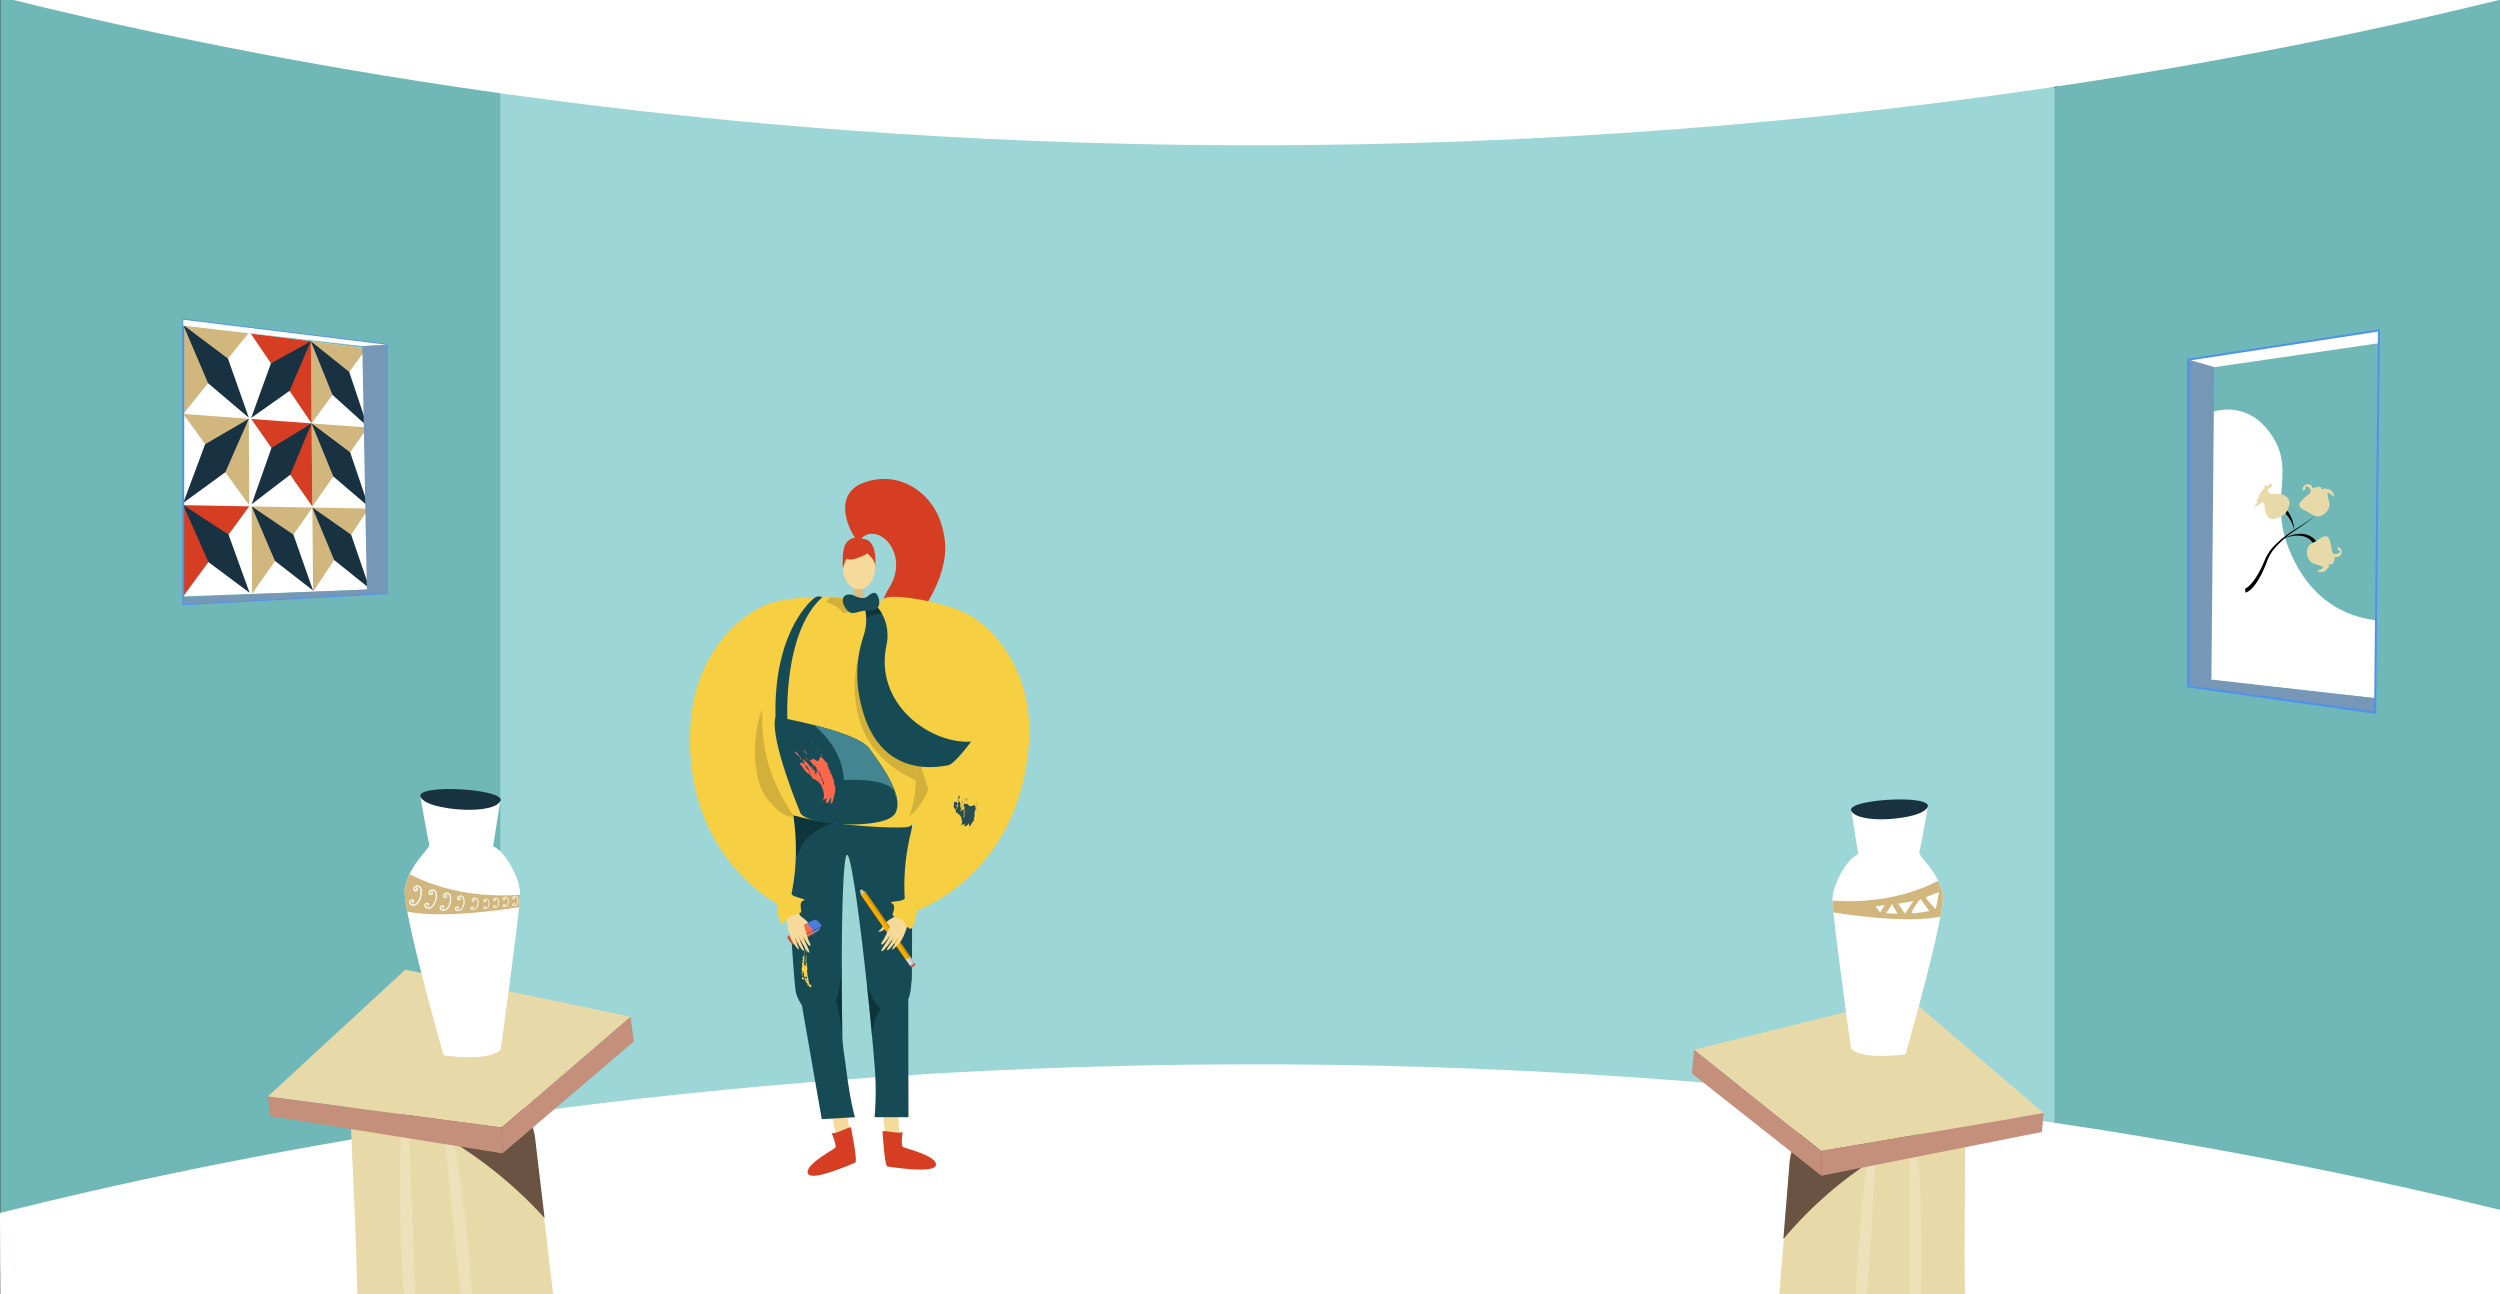 <svg xmlns="http://www.w3.org/2000/svg" xmlns:xlink="http://www.w3.org/1999/xlink" width="1366" height="707.29" viewBox="0 0 1366 707.29"><rect x="0" y="0" width="1366" height="707.29" fill="#333333" stroke="none"/><defs><style>.a,.am,.an,.ao,.ap,.aq,.ar,.as,.au,.k{fill:none;}.b{clip-path:url(#a);}.c{fill:#70b8b8;}.d{fill:#9cd6d6;}.ai,.e{fill:#fff;}.f{fill:#d6bf87;}.g,.n{fill:#f6da9b;}.h{fill:#d63e23;}.i{fill:#164b55;}.j{fill:#f8d24b;}.k{stroke:#f8d24b;}.am,.an,.ao,.ap,.aq,.ar,.k{stroke-linecap:round;stroke-linejoin:round;}.l,.m{opacity:0.3;}.n{fill-rule:evenodd;}.ab,.o,.u{fill:#020202;}.p{fill:#d86466;}.q{fill:#d9d6da;}.r{fill:#d5c8b4;}.s{fill:#f7ac00;}.t{clip-path:url(#b);}.ae,.u{opacity:0.15;}.v{clip-path:url(#c);}.w{clip-path:url(#d);}.x{fill:#fe674c;}.y{fill:#4a7cdb;}.z{fill:#e2e2e2;}.aa{clip-path:url(#e);}.ab,.ai{opacity:0.2;}.ac{fill:#f7cf43;}.ad{fill:#438591;}.af{fill:#274e55;}.ag{fill:#e8d9a9;}.ah{fill:#6a5342;}.aj{fill:#c5907b;}.ak{fill:#183242;}.al{fill:#d1b77e;}.am,.an,.ao,.ap,.aq,.ar{stroke:#fff;}.am{stroke-width:0.71px;}.an{stroke-width:0.694px;}.ao{stroke-width:0.652px;}.ap{stroke-width:0.57px;}.aq{stroke-width:0.476px;}.ar{stroke-width:0.387px;}.as,.au{stroke:#4e91f2;stroke-miterlimit:10;}.as{stroke-width:1.017px;}.at{fill:#7797b6;}.au{stroke-width:1.118px;}</style><clipPath id="a"><rect class="a" width="1366" height="707.29" transform="translate(0 1827.61)"/></clipPath><clipPath id="b"><path class="a" d="M497.34,2350.189l-24.265-35.14a.736.736,0,0,0-.843.535s-.653-.142-1,.713c0,0-.686-.04-.835.3l24.407,35.346A3.633,3.633,0,0,0,497.34,2350.189Z"/></clipPath><clipPath id="c"><path class="a" d="M497.251,2350.06l-2.605,1.547,2.528,3.661c.06-.017.119-.036.177-.055.182.274.531.8.584.905a.466.466,0,0,0,.542.149c.194-.087,1.37-.994,1.613-1.178a.343.343,0,0,0,.081-.451s-.487-.626-.726-.935c.112-.132.172-.217.172-.217Z"/></clipPath><clipPath id="d"><path class="a" d="M473.075,2315.049a.735.735,0,0,0-.843.535s-.653-.142-1,.713c0,0-.6-.035-.8.234l-.6-2.66a1.038,1.038,0,0,0,.627-.433Z"/></clipPath><clipPath id="e"><path class="a" d="M448.634,2332.779a19.553,19.553,0,0,0-2.269-2.269,1.659,1.659,0,0,0-1.789-.132l-3.809,1.813-7.505,3.57a3.814,3.814,0,0,0-1.309,1.157s-.338.576-.708,1.183l-.044.071-.238.389h0c-.159.256-.31.491-.425.66a1.323,1.323,0,0,0-.162,1.262s1.615,2.139,2.191,2.776a1.424,1.424,0,0,0,1.518.236s7.609-4.033,10.214-5.386c.443-.23.741-.383.833-.425a14.946,14.946,0,0,0,1.651-.986s.317-.441.741-1.05h0l.02-.03c.137-.2.285-.413.437-.636l.008-.012h0c.108-.159.218-.321.326-.484C449.062,2333.364,448.634,2332.779,448.634,2332.779Z"/></clipPath></defs><g transform="translate(0 -1827.61)"><g class="b"><path class="c" d="M1366,1774.559v758.464l-242.228-67.586-32.991-6.263,1.636-558.092,30.118-25.56Z"/><path class="c" d="M316.3,1890.494l-16.051,556.371L.2,2521.263V1771.21l298.845,93.57Z"/><path class="d" d="M697.977,1854.094H273.37v617.384h849.165V1854.094Z"/><path class="e" d="M0,1825.8c121.657,30.38,335.7,73.888,615,80.372,352.972,8.2,622.429-47.1,751-78.7v-62.455H0Z"/><path class="e" d="M0,2490.352c121.657-30.38,335.7-73.888,615-80.372,352.972-8.2,622.429,47.1,751,78.7v48.78L.2,2540.3Z"/><path class="f" d="M466.692,2146.49s.733,8.176-4.311,12.7,11.623,0,11.623,0-3.1-7.831-2.406-12.7S466.692,2146.49,466.692,2146.49Z"/><ellipse class="g" cx="8.817" cy="12.03" rx="8.817" ry="12.03" transform="translate(460.535 2125.601)"/><path class="h" d="M469.306,2123.272c-1.248,1.7-18.228-24.942,3.359-32.2,19.558-6.571,36,6.289,41.075,21.1,4.426,12.919,6.492,28.983-17.866,60.716-10.262,19.94-6.33,25.906-6.33,25.906s-16.463-30.228-3.932-49.617S478.465,2110.795,469.306,2123.272Z"/><path class="h" d="M472.665,2130.725s-15.264,8.464-10.733-5.124C465.066,2116.2,483.076,2124.668,472.665,2130.725Z"/><path class="h" d="M470.453,2127.479s8.54,5.068,7.716,10.151c0,0,1.883-15.177-6.609-15.558s-11.779.438-11.025,16.487C460.535,2138.559,463,2125.792,470.453,2127.479Z"/><path class="g" d="M453.985,2435.165s5.038,18.209,2,20.542c-5.441,4.227-27.2,19.1-1.22,10.213,13.817-2.787,12.014-5.561,11.544-8.192-.385-2.149-3.076-18.525-4.048-24.445-.218-1.326-.349-2.128-.349-2.128Z"/><path class="h" d="M465.02,2443.747c-.159-1.239-9.075,4.206-10.656,2.826,0,0,2.817,6.734,2.111,7.963s-16.757,9.234-15.084,14.188,24.155-5.252,25.805-5.816S465.332,2446.183,465.02,2443.747Z"/><path class="g" d="M490.868,2434.825s-.2,18.892,3.334,20.368c6.344,2.691,31.187,11.493,3.8,9.559-14.069.848-13.037-2.3-13.257-4.959-.179-2.177-1.775-18.7-2.354-24.666l-.207-2.146Z"/><path class="i" d="M498.238,2272.576a5.428,5.428,0,0,1-3.085,1.423c-7.248.143-38.554.679-55.536-.3-5.991-.345-10.2-.877-10.938-1.685,0,0,0,.024.005.069.044.936.581,11.652,1.335,25.7,1.488,27.73,3.833,68.438,4.957,72.484a21.158,21.158,0,0,0,3.173,6.538l10.858,62.3,18.106-1.04s-2.724-9.489-4.869-27.248c-.588-4.869-1.879-11.628-1.982-17.22v-.03c-.251-13.49-.365-28.5-.31-42.664v-.03c.108-28.617.906-53.79,2.66-56.042,2.134-2.739,7.115,34.092,11.081,71.07,1.04,9.731,2.016,19.472,2.843,28.5.5,5.385.942,10.519,1.321,15.249a163.322,163.322,0,0,1,0,28.411h18.536s-.082-30.121-.112-64.587c1.7-3.539,1.553-9.319,1.854-9.85C498.529,2362.941,498.238,2272.576,498.238,2272.576Z"/><path class="e" d="M439.059,2355.115c-.195-.136-.275-.439.055-.435a.588.588,0,0,1-.567-.209c.22,0,.159-.182.14-.3-.157.1-.182.232-.233.5.48.239-.243.757.287.978C438.851,2355.482,439.185,2355.316,439.059,2355.115Z"/><path class="e" d="M440.5,2354.018l-.132-.035.21.415C440.467,2354.315,440.342,2354.031,440.5,2354.018Z"/><path class="j" d="M440.155,2352.671c.24.04.382-.17.6-.162-.485,0-.094-.333-.153-.516l-.37-.081c-.272.172-.161.624-.2,1Z"/><path class="e" d="M440.435,2352.333l-.237-.124C440.26,2352.31,440.293,2352.543,440.435,2352.333Z"/><path class="e" d="M439.124,2352.571c-.036.3.162-.179.236.124C439.3,2352.593,439.283,2352.476,439.124,2352.571Z"/><path class="j" d="M439.895,2351.333c.054.213.1.426.16.638l.168-.258Z"/><path class="j" d="M440.69,2351.321a.159.159,0,0,1-.271.086c.3-.217-.108-.369.149-.571l.118.2c.31-.017-.3-.428.247-.4-.378-.285-.475.189-.738-.173a1.277,1.277,0,0,1-.145.855c.116-.078.1-.111.191-.223.009.2.168.472.2.7C440.8,2351.688,440.479,2351.509,440.69,2351.321Z"/><path class="j" d="M440.8,2350.322c.034-.213.063-.54-.35-.616-.305.212.042.268.212.377-.07.062-.107.274-.321.179C440.431,2350.234,440.64,2350.412,440.8,2350.322Z"/><path class="j" d="M440.91,2349.489l-.36-.174.057.1-.265,0c.065.021.542.119.5.331C441.051,2349.646,440.812,2349.6,440.91,2349.489Z"/><path class="j" d="M439.089,2349.349c.189-.138.086-.229-.01-.4.024.237,0,.571.144.648l-.064-.021a2.044,2.044,0,0,0,.43.4C439.345,2349.718,439.755,2349.31,439.089,2349.349Z"/><path class="j" d="M439.042,2349.648l-.206-.182Z"/><path class="j" d="M440.857,2348.826l-.138.32.117-.074Z"/><path class="j" d="M439.724,2349.158c.066-.262-.3.13-.278-.119-.038-.07-.008.367.166.4C439.683,2349.373,439.414,2349.17,439.724,2349.158Z"/><path class="j" d="M440.9,2348.614l-.263-.285Z"/><path class="j" d="M441.114,2347.956l-.193-.066c.182-.248-.067-.618.37-.775-.246.027-.493-.145-.583.078.128.045.119.127.275.125-.055.094-.228.061-.3.122.2.183.021.432.2.579-.037-.069.009-.082.035-.129.323.307-.519.305.042.465C440.8,2348.243,441.189,2348.094,441.114,2347.956Z"/><path class="j" d="M439.772,2347.892l-.091.228c-.256-.089.008-.284-.23-.338-.155,0-.245.231-.346.139.612.068.01.32.7.242.062.306-.382.07-.365.39l.322.108C439.621,2348.3,439.909,2348.255,439.772,2347.892Z"/><path class="j" d="M439.931,2347l.21-.1-.293.039c-.014-.523,1.194-.725,1.057-1.046-.354-.421.257-.726.233-1.123-.231-.216-.163.17-.317.175-.48-.1.272-.162-.117-.291-.35-.061-.416.367-.644.517.037.153.146.161.341.224-.2.02-.272.165-.472.185.247.333-.288.45-.019.779-.275.073-.031-.232-.08-.135l-.008.167.044-.014c.257.248-.026.644-.217.777.1-.107.327-.17.4-.029l-.319.087.431.323C439.878,2347.3,440.5,2347.09,439.931,2347Z"/><path class="j" d="M439.348,2347.286c-.19.336.466-.009.294.361l0-.4Z"/><path class="e" d="M440.254,2345.693l.228-.151C440.039,2345.595,440.6,2345.915,440.254,2345.693Z"/><path class="e" d="M440.308,2345.064l.39.128-.211-.182Z"/><path class="j" d="M440.844,2344.54c-.188-.147-.375-.013-.34.14C440.533,2344.548,440.715,2344.5,440.844,2344.54Z"/><path class="j" d="M441.164,2346.294a.233.233,0,0,1-.02.1Z"/><path class="j" d="M441.177,2346.229l-.013.065A.215.215,0,0,1,441.177,2346.229Z"/><path class="j" d="M440.682,2353.181a.3.3,0,0,1,.022.134l-.025-.132Z"/><path class="j" d="M440.124,2353.333c-.253-.24.606-.249.426-.633a4.118,4.118,0,0,1,.129.483C440.277,2353.4,440.469,2353.011,440.124,2353.333Z"/><path class="j" d="M439.724,2350.106c-.005,0-.006-.009-.012-.014C439.7,2350.068,439.712,2350.081,439.724,2350.106Z"/><path class="e" d="M441.074,2363.708l.11-.01-.117.225Z"/><path class="e" d="M441.269,2363.658l.172-.378c.09.7.194,1.4.306,2.094l-.159-.049C441.389,2365.379,441.431,2363.577,441.269,2363.658Z"/><path class="e" d="M441.087,2363.574c-.475-.157.129-.358-.218-.577.232.147.481.241.383.415Z"/><path class="k" d="M440.138,2362.956c.079-.123-.128-.24-.066-.311C440.425,2362.651,440.175,2362.853,440.138,2362.956Z"/><path class="j" d="M438.779,2362.776a.089.089,0,0,1-.008-.053.445.445,0,0,0,.071.049Z"/><path class="j" d="M438.842,2362.772l.157-.012A.133.133,0,0,1,438.842,2362.772Z"/><path class="j" d="M438.771,2362.723a.666.666,0,0,0-.178-.119l-.019.053c-.048-.065-.185-.174-.1-.214-.015.137.094.129.314.112l.011-.22C439.325,2362.329,438.788,2362.525,438.771,2362.723Z"/><path class="k" d="M438.586,2362.046l.319.2C438.623,2362.331,438.591,2362.13,438.586,2362.046Z"/><path class="j" d="M438.9,2361.687c.09.044.08.264.2.121.061.031.053.074.055.118C439.074,2361.786,438.734,2361.954,438.9,2361.687Z"/><path class="j" d="M439.158,2361.926a.137.137,0,0,1,.021.062A.1.1,0,0,1,439.158,2361.926Z"/><path class="k" d="M440.684,2364.108a.123.123,0,0,1,.112-.026Z"/><path class="j" d="M439.182,2361.214l-.005-.083a.188.188,0,0,0,.021.066Z"/><path class="j" d="M442.74,2367.69a1.119,1.119,0,0,0-.146-.951c-.37.063-.128-.148-.522-.116a4.136,4.136,0,0,1-.2-.579c-.137-.4-.3-.806-.362-.626l.184.08-.4-.056c.073-.217.349-.533.108-.645.116-.052.238,1.735.348,1.651-.439.224-.745-2.322-.946-2.366l.235-.055c-.285-.289-.65-.457-.845-.708l.281-.09c-.074.206.127.239.272.426-.09-.341.081-.422,0-.68-.371.046-.158.246-.4-.067.147-.112.579.069.47-.22.064-.369-.477-.245-.538-.558l-.121.225c-.028-.114-.127-.324.065-.454a.521.521,0,0,0,.594.406c-.1-.125.022-.432-.006-.545l.267.047c.234-.147-.142-.188.069-.366-.161-.139-.368.122-.482.047.086-.039.2-.343.021-.431-.544.116.194.335-.323.567l.073-.287c-.558-.131.046.445-.4.392-.581-.164.5-.482-.23-.62-.125.141-.1.558-.3.521.191-.164-.2-.237-.292-.435l.234-.266c-.182-.09-.177-.007-.282.084.29-.385-.121-.97.234-1.5-.1-.3-.243-.023-.445-.149.323-.181.032-.438.031-.606.021-.051-.31-.125-.441-.07l.226.413c-.177-.01-.461.068-.412.218.634-.144-.354.624.372.61l-.33.015.26.528.043-.019c-.108.006.253.442.14.752-.116-.078-.026-.589-.366-.266-.205-.21.067-.63-.1-1.028l-.217.094c-.344-.409.032-1-.059-1.472l.31.125c.108-.173.347-.4.081-.542.025.2-.153.1-.285.075-.178-.267-.011-.677-.143-1.048a.223.223,0,0,0,.11,0l-.2-.387c.045-.187.222-.256.421-.376-.044-.067-.042-.236-.219-.168-.016.037-.032.074-.014.1-.338-.19.094-.141-.116-.385.285.186.4-.068.683-.052-.13-.286-.506-.016-.639-.049.156-.356.4-.405.453-.759-.176-.018-.117.252-.315.285.046-.1.027-.219-.038-.237l-.138.22a1.292,1.292,0,0,0,.117-1.133l-.089.032.007-.253.328.09c-.085-.136.206-.282-.057-.356l-.023.051-.105-.172.325.177c.136-.216-.529-.519-.47-.874.444-.072.148.613.719.66.093-.116.19-.314.039-.386-.154.013-.158.1-.162.181-.294-.311.189-.767-.308-.97l-.187.23c-.054-.273.549-.436.223-.532l.562.222c-.274-.278-.213-.629-.415-.891-.328-.015,0,.371-.067.351l-.234-.128c.2-.4.206-.11.413-.588l-.219-.012c.34-.151-.291-.606.292-.422l-.14.126.264,0-.162-.565c.2.062.147-.21.406-.127l-.226-.215c.38-.077.433.4.72.428.173,0,.154-.1.132-.145.27.256-.389.352-.4.6l.234.13-.329-.018a.816.816,0,0,0,.4.238c-.455.229.075.5-.032.865-.184-.307-.318.188-.4.135-.008.168.568.588.164.725-.158.095-.232-.208-.309.024a.246.246,0,0,0,.367.161,5.1,5.1,0,0,1,.025,1.1l-.218-.087c-.182.231.12.453.359.572-.089.033-.024.05-.154.015-.361.3.452.372.373.852.309-.033.337-.247.187-.4l.351.035a2.243,2.243,0,0,0-.276-1.211l.26.153c.471-.288-.458-.208.081-.477-.123-.2-.183.144-.33-.008.1-.142.607.039.632-.2.177.89.146,1.9.235,2.827.065.017.087-.033.11-.082.245.154.051.883-.056,1.585s-.17,1.376.3,1.391c-.131.054-.29-.088-.261.108a.392.392,0,0,0,.286,0c-.466.529.1,1.16-.182,1.782.153-.025.248.1.358.094-.341.234.072.553-.116.762l.173-.078.053.6c.066.012.062-.071.082-.121.094.124-.1.172-.254.2l.411.231c-.558.852.536,1.722.253,2.665.319.1.46.2.524.418l.078-.124c.283.2-.152.034,0,.213.209.107.462-.021.271-.178.089-.126.2-.07.286,0A2.963,2.963,0,0,1,442.74,2367.69Z"/><path class="h" d="M482.181,2445.949c-.164-1.239,9.849,1.739,11.024,0,0,0-1,7.231,0,8.238s18.564,4.631,18.216,9.848-24.693,1.115-26.432.992S482.5,2448.384,482.181,2445.949Z"/><g class="l"><path d="M469.336,2274.276l.349-.029S469.561,2274.256,469.336,2274.276Z"/><path d="M469.336,2274.276c-9.329.744-29.719-.574-29.719-.574-5.991-.345-10.2-.877-10.938-1.685,0,0,0,.024.005.069.044.936.581,11.652,1.335,25.7a6.98,6.98,0,0,0,.98-.113,7.633,7.633,0,0,0,4.937-3.509,16.934,16.934,0,0,0,1.92-4.009C444.812,2276.921,466.347,2274.544,469.336,2274.276Z"/></g><path class="m" d="M460.262,2393.575c0-.049-.005-.093-.005-.143-.084-4.36-3.434-19.827-3.434-19.827,2.562-3.222,3.1-21.832,3.129-22.694C459.9,2365.076,460.011,2380.085,460.262,2393.575Z"/><path class="m" d="M481.513,2378.651s-4.7,5.042-4.977,15.762c-.827-9.032-1.8-18.773-2.843-28.5C475.452,2370.546,478.6,2377.715,481.513,2378.651Z"/><path class="n" d="M489.1,2328.362s-4.784,2.013-6.789,5.551c-1.192,2.1-1.734,1.837-2.046,2.154-1.036,1.053,1.774.719,3.1-.95,1.074-1.356,4.035-1.217,4.946-1.932s2.988-3.1,2.888-3.929S489.1,2328.362,489.1,2328.362Z"/><path class="o" d="M469.631,2313.211s-.014-.322.222-.218a4.515,4.515,0,0,1,.7.5l-.688.523Z"/><path class="p" d="M499.317,2353.536c.03.042.854,1.1.854,1.1a.343.343,0,0,1-.081.451c-.243.184-1.419,1.091-1.613,1.178a.466.466,0,0,1-.542-.149c-.073-.139-.693-1.07-.693-1.07Z"/><path class="q" d="M497.251,2350.06l2.366,3.426a5.137,5.137,0,0,1-2.443,1.782l-2.528-3.661Z"/><path class="r" d="M473.075,2315.049l-2.614-1.61a1.034,1.034,0,0,1-.625.432l.638,2.832A4.656,4.656,0,0,0,473.075,2315.049Z"/><path class="s" d="M497.34,2350.189l-24.265-35.14a.736.736,0,0,0-.843.535s-.653-.142-1,.713c0,0-.686-.04-.835.3l24.407,35.346A3.633,3.633,0,0,0,497.34,2350.189Z"/><g class="t"><path class="u" d="M473.7,2313.888l-1.544,1.589,25.186,36.473,1.791-2.591Z"/></g><path class="q" d="M495.845,2349.777"/><g class="v"><path class="u" d="M496.688,2351l2.16,3.145s.116.016.112.067.67.936.693.969a.713.713,0,0,1,.064.318,8.069,8.069,0,0,0,1.026-.709s-1.283-3.629-1.307-3.663a19.287,19.287,0,0,1-2.1-.937A3.765,3.765,0,0,1,496.688,2351Z"/></g><path class="s" d="M470.435,2316.531l.039.172-.076-.11A.3.3,0,0,1,470.435,2316.531Z"/><g class="w"><path class="u" d="M472.232,2315.584l-3.077-3.212,1.178-.305s3.5,3.257,3.6,3.344A9.989,9.989,0,0,1,472.232,2315.584Z"/></g><path class="n" d="M497.475,2320.068c-.494.6-7.626,6.237-9.49,10.052s-4.273,9.662-5.627,11.483c-1.594,2.142-.87,3.11,1.235.745a41.68,41.68,0,0,0,4.171-5.62c.167-.389-1.157,2.055-2.8,4.634-1.746,2.742-3.809,5.652-3.335,6,.919.676,6.482-7.019,7.219-8.468a40.857,40.857,0,0,1-1.993,3.8c-1,1.676-2.418,3.494-2.2,4.04.345.86,3.849-3,5.793-6.559.146-.019-.124,1.265-2.716,5.332-.26.409-.495,1.612.728.414,2.574-2.521,3.867-3.416,5.687-7.795,1.774-4.271,2.7-9.378,4.916-12.091Z"/><path class="n" d="M437.465,2328.225s4.45,2.673,5.932,6.459c.881,2.251,1.455,2.065,1.719,2.423.876,1.19-1.859.46-2.93-1.379-.87-1.5-3.821-1.779-4.621-2.617s-2.517-3.492-2.3-4.3S437.465,2328.225,437.465,2328.225Z"/><path class="x" d="M444.346,2336.2c0,.021,0,.043,0,.065s0,.053,0,.081c0,.058,0,.122,0,.189,0,.033,0,.067,0,.1v.028c0,.03,0,.06,0,.091l0,.093v.048l0,.135-.009.263v.006c-.005.12-.008.233-.013.34,0,.018,0,.036,0,.054l0,.1c0,.118-.01.223-.014.307-2.605,1.353-10.214,5.386-10.214,5.386a1.424,1.424,0,0,1-1.518-.236c-.576-.637-2.191-2.776-2.191-2.776a1.323,1.323,0,0,1,.162-1.262c.115-.169.266-.4.425-.66l.282-.46c.37-.607.708-1.183.708-1.183a3.814,3.814,0,0,1,1.309-1.157l7.505-3.57a1.547,1.547,0,0,1,.424.258c.425.426,2.7,2.855,2.7,2.855A1.174,1.174,0,0,1,444.346,2336.2Z"/><path class="y" d="M448.315,2334.486c-.747,1.121-1.532,2.212-1.532,2.212a14.946,14.946,0,0,1-1.651.986c-.092.042-.39.195-.833.425.021-.431.064-1.434.047-1.9a1.174,1.174,0,0,0-.459-.9s-2.271-2.429-2.7-2.855a1.547,1.547,0,0,0-.424-.258l3.809-1.813a1.659,1.659,0,0,1,1.789.132,19.553,19.553,0,0,1,2.269,2.269S449.062,2333.364,448.315,2334.486Z"/><path class="z" d="M447.989,2334.97l-3.644,1.882-9.418,4.862a.792.792,0,0,1-.976-.356c-.338-.491-2.042-2.484-2.706-3.257l-.282.46,2.832,3.455s.192.481.876.209c.442-.175,5.871-2.97,9.661-4.927l3.191-1.65h0Z"/><g class="aa"><path class="ab" d="M432.5,2335.4c-.07-.006-.2.359-.22.4-.092.22-.4.492-.356.732a2.1,2.1,0,0,0,.264.616c.291.5.793.975,1.088,1.476a6.29,6.29,0,0,0,1.079,1.241,1,1,0,0,0,.455.291c.365.086.7-.167,1.016-.3.271-.116.541-.236.811-.357q1.051-.471,2.094-.961c2.557-1.195,5.132-2.364,7.612-3.716q.616-.336,1.222-.69a5.7,5.7,0,0,0,1.1-.718.99.99,0,0,0,.347-.711,8.858,8.858,0,0,0-.227,1.653c-.064.578-.122,1.157-.193,1.734-.087.718-.176,1.437-.277,2.153a4.926,4.926,0,0,1-.2,1.147.168.168,0,0,1-.01.019c-.184.235-9.173,6.623-11.445,6.321s-8.19,1.714-9.538-1.416-2.343-5.558-.175-7.371S432.478,2335.393,432.5,2335.4Z"/></g><path class="n" d="M430.351,2318.824c.4.667,6.662,7.258,7.965,11.3s2.855,10.172,3.937,12.166c1.273,2.347.419,3.2-1.328.562a41.688,41.688,0,0,1-3.33-6.156c-.11-.409.853,2.2,2.112,4.985,1.338,2.962,2.967,6.136,2.448,6.414-1.006.539-5.419-7.869-5.942-9.408a40.777,40.777,0,0,0,1.433,4.044c.752,1.8,1.9,3.8,1.6,4.311-.464.8-3.383-3.521-4.8-7.316-.142-.039-.057,1.27,1.931,5.664.2.442.261,1.666-.78.307-2.189-2.862-3.342-3.931-4.521-8.525-1.149-4.479-1.334-9.666-3.147-12.667Z"/><path class="ac" d="M514.815,2258.849h-.005v0a39.752,39.752,0,0,1-10.6,15.107c-.251.212-.507.4-.754.586-10.332,4.928-60.594,1.252-67.251-1.428-3-1.212-6.647-9.978-9.775-19.739-3.819-11.9-6.874-25.276-7.056-28.228-.31-4.961,5.676-62.658,40.088-69.394a35.841,35.841,0,0,1,9.307-.562s.325.193.892.454a17.391,17.391,0,0,0,3.661,1.241,10.724,10.724,0,0,0,9.608-2.074c3.94-3.4,34.709,1.65,47.968,9.563s34.022,31.637,31.3,69.345c-5.217,72.312-61.045,91.347-61.045,91.347s-1.594,9.941-3.614,10.006-3.548-4.6-5.009-4.962-4.893-1.6-4.787-2.82,2.081-5.013-.52-6.182,7.226-.7,7.108-2.8c-1.576-27.534,6.764-51.868,17.354-71.443"/><path class="ac" d="M420.7,2254.032h.005v.005a39.768,39.768,0,0,0,8.348,16.461c.219.245.445.472.663.687,9.527,6.346,59.8,9.853,66.771,8.147,3.143-.774,8-8.932,12.483-18.148,5.471-11.236,10.4-24.043,11-26.939,1.012-4.867,3.289-62.829-29.816-74.388a35.793,35.793,0,0,0-9.133-1.879s-.349.144-.947.322c-.854.26-4.749,1.988-3.8.708,1.5-2.025-4.308-3.176-8.365-4.286-5.023-1.374-35.442-2.434-49.691,3.513s-38.174,26.479-40.842,64.192c-5.116,72.319,47.438,99.1,47.438,99.1s.165,10.066,2.156,10.418,4.166-4.052,5.663-4.2,5.07-.889,5.139-2.112-1.347-5.257,1.394-6.045-7.053-1.719-6.638-3.782c5.475-27.03.678-52.3-7.022-73.184"/><path class="i" d="M489.135,2272.066c-5.188,9.032-47.089,6.967-51.7,0,0,0-17.161-40.935-13.7-52.819,0,0,9.834,1.7,20.965,4.513,12.412,3.134,26.429,7.657,30.194,12.751,4.277,5.79,10.406,14.161,13.515,21.887,0,.005,0,.005.005.01.291.729.557,1.453.793,2.168s.434,1.4.606,2.094v.015C490.677,2266.222,490.628,2269.464,489.135,2272.066Z"/><path class="i" d="M444.7,2154.58s-22.03,16.629-20.965,64.668l6.518,2.1s-2.641-48.053,19.055-67.383A3.971,3.971,0,0,0,444.7,2154.58Z"/><path class="ad" d="M488.411,2258.408c.094.458.187.9.276,1.31-5.366-7.548-27.6-5.833-27.6-5.833-.591-18.167-16.393-30.125-16.393-30.125,12.412,3.134,26.429,7.657,30.194,12.751,4.277,5.79,10.406,14.161,13.515,21.887C488.406,2258.4,488.406,2258.4,488.411,2258.408Z"/><path class="ad" d="M488.687,2259.718a5.832,5.832,0,0,1,.517.858,6,6,0,0,1,.606,2.094v.015C490.155,2266.01,489.623,2264.059,488.687,2259.718Z"/><path class="ae" d="M507.287,2258.856v.005a39.762,39.762,0,0,1-10.6,15.107c6.838-18.5,2.345-35.018,2.03-46.148,1.571,10.731,8.327,30.327,8.568,31.017A.071.071,0,0,1,507.287,2258.856Z"/><path class="ae" d="M433.491,2273.437c-3.848,2.2-14.131-6.923-17.446-14.748-5.84-13.783-3.574-34.929.558-43.58C415.523,2238.617,421.746,2255.034,433.491,2273.437Z"/><path class="x" d="M437.047,2241.288c-1.031-.733-1.893-1.662-2.776-2.417l1.052.9a5.1,5.1,0,0,1-1.219-1.593c.353-.054.525.427.871.232a17.213,17.213,0,0,1,2.881,4.163C436.786,2242.724,437.388,2241.594,437.047,2241.288Z"/><path class="x" d="M433.044,2236.555c.132.112.256.224.377.338A.972.972,0,0,1,433.044,2236.555Z"/><path class="x" d="M446.918,2247.436a2.524,2.524,0,0,1,.415.426A1.783,1.783,0,0,1,446.918,2247.436Z"/><path class="x" d="M440.081,2241.424a1.582,1.582,0,0,1,.33.112q.69.95,1.317,1.979C441.238,2242.795,440.343,2242.366,440.081,2241.424Z"/><path class="x" d="M440.089,2240.256a4.908,4.908,0,0,1-1.3-2.052A8.894,8.894,0,0,0,440.089,2240.256Z"/><path class="x" d="M453.971,2250.793a.33.33,0,0,1,.179-.038.23.23,0,0,0,.116.027c.066.379.111.765.158,1.145-.072-.07-.234-.094-.276-.177C454.092,2251.334,454.382,2251.107,453.971,2250.793Z"/><path class="x" d="M446.773,2247.271l-.045,0-.159-.132.005-.033A.952.952,0,0,1,446.773,2247.271Z"/><path class="x" d="M453.81,2250.35a1.868,1.868,0,0,0,.335-.21l.12.638a.667.667,0,0,0-.115-.023C454,2250.67,454.039,2250.413,453.81,2250.35Z"/><path class="x" d="M452.493,2245.63c-.079-.108-.385-.054-.479-.067a4.891,4.891,0,0,0-.186-1.185c-.1-.011-.177-.116-.369-.137a1.808,1.808,0,0,0,.112-.365q.36.563.691,1.171t.641,1.26A4.023,4.023,0,0,1,452.493,2245.63Z"/><path class="x" d="M453.78,2266.853a8.91,8.91,0,0,1,.294-1.761,2.207,2.207,0,0,0-.254-1.759c-.444,1.278-.826,2.972-2.083,2.954-.626-.007-.6-.39-.418-.893a5.3,5.3,0,0,0,.44-1.613l-.265.233c.132-.114.265-.233.121-.341-.27.236-.511.683-.936.785l-.281-.214a4.036,4.036,0,0,0-1.1,1,2.919,2.919,0,0,1-1.15.86,4.419,4.419,0,0,0,2.074-4.436,16.584,16.584,0,0,0-1.55-5.05,9.231,9.231,0,0,0-4.566-3.6,3.238,3.238,0,0,1-.734-1.3,8.072,8.072,0,0,0-2.254-1.742c-1.561-1.2-2.238-3.09-3.822-4.6-.316-.293.154-1.563,1.158-1a5.93,5.93,0,0,1,2.226,1.659c-.362.165-.461-.311-.813-.276a4.762,4.762,0,0,0,.965,1.6c-.288-.315-.588-.625-.889-.934.76.773,1.445,1.725,2.3,2.523.283.328-.517,1.322.535,1.305a12.351,12.351,0,0,0-2.1-4.223l.027-.012c-.494-.515-.89-1.033-1.366-1.543.184.127.387.244.46.432a10.049,10.049,0,0,0-1.7-2.571,9.273,9.273,0,0,1,3.554,2.816c.976,1.16,1.808,2.405,2.814,3.436.067-1.036-1.311-1.353-1.122-2.388a17.606,17.606,0,0,1,2.1,3.411,1.549,1.549,0,0,0-.3-.156,2.457,2.457,0,0,0,.482,1.185,5.454,5.454,0,0,1,.659,1.059l.072.209a2.17,2.17,0,0,0-.072-.209,18.783,18.783,0,0,0-.843-2.088,1.763,1.763,0,0,1,.657.918,1.9,1.9,0,0,0-.056-1.031l-.675-1.164a5.958,5.958,0,0,0,1.525,1.4,15.4,15.4,0,0,0-1.232-2.643c.338.407.689.809,1.015,1.228.379.814.748,1.627,1.107,2.45l-.071-.077.112.17.434.96a2.339,2.339,0,0,0,.752.674l.074.14c-.152-.039-.282-.03-.258.169.02.875.924,1.455.79,2.5a1.372,1.372,0,0,0,.339.856c-.056.119.013.149.113.164l.137.2a1.517,1.517,0,0,0,.261.508,2.754,2.754,0,0,0-.261-.508,2.1,2.1,0,0,0-.091-.192c.113.014.247.025.287.123a16.823,16.823,0,0,0-1.317-3.819c.125.032.264.1.345.113l-.419-.253a8.454,8.454,0,0,0-.718-1.127,1.08,1.08,0,0,0,.447.178,15.17,15.17,0,0,0-2.063-3.228,29.967,29.967,0,0,0-1.707-3.208,6.507,6.507,0,0,0,.692,1.98,29.025,29.025,0,0,1-3.3-4.33,5.531,5.531,0,0,0,1.647-.108c.206-.192-.115-.709.238-.551,1.429.476,1.463,1.636,3.022,1.093.41-.175.629-2.285,1.174-2.1a9.527,9.527,0,0,1,1.508,1.327,5.982,5.982,0,0,0,.378.633c-.006.043.1.034.217.03a8.016,8.016,0,0,1,1.247,1.832l.2.5a.951.951,0,0,1-.162.375,1.225,1.225,0,0,1,.384.147c.181.445.373.873.565,1.3.01.292,0,.59.025.865.084-.052.18-.152.289-.156l.714,1.579a1.8,1.8,0,0,1-.24.823c1.056.189,1.163,1.74,1.617,2.642l.03-.013c.176.478.323.975.468,1.477a1.761,1.761,0,0,1-.209.323c.182.077.228.206.316.246a5.064,5.064,0,0,1-.165,1.209c.09.041.394.087.433.219a4.206,4.206,0,0,0,.188.779c.045.3.066.615.084.93a12.553,12.553,0,0,1,0,1.588,13.75,13.75,0,0,1-.167,1.569,1.934,1.934,0,0,1-.385.08c.191.142.073.37.178.5a.3.3,0,0,0-.179-.028c.253.448-.085.555-.185.966.009.092.152.176.2.267-.012.046-.022.091-.037.138-.634.471-.423.92-.465,1.438-.2.506-.379,1-.614,1.484C454.5,2266.534,454.074,2266.629,453.78,2266.853Z"/><path class="x" d="M454.441,2252.065c.06.5.082,1,.115,1.5C454.387,2253.075,454.045,2252.725,454.441,2252.065Z"/><path class="x" d="M448.532,2240.567a1.788,1.788,0,0,0,.053-.836c.719.941,1.45,1.881,2.152,2.891l-.025.02C450.038,2241.921,449.587,2240.485,448.532,2240.567Z"/><path class="x" d="M454.15,2250.755a.667.667,0,0,1,.115.023v0A.23.23,0,0,1,454.15,2250.755Z"/><path class="x" d="M443.057,2242.369l-.062-.085q.332.235.642.5A1.8,1.8,0,0,1,443.057,2242.369Z"/><path class="x" d="M441.392,2240.034l-1.228-1.071a6.2,6.2,0,0,1-.978-1.891C439.957,2238.019,440.675,2239.022,441.392,2240.034Z"/><path class="x" d="M447.338,2238.617c-.073-.256-.118-.545-.182-.814l.431.6C447.484,2238.431,447.41,2238.548,447.338,2238.617Z"/><path class="x" d="M444.728,2243.864l-.107-.122.473.155C445.01,2243.9,444.858,2243.867,444.728,2243.864Z"/><path class="x" d="M446.111,2236.24l.292.456a1.267,1.267,0,0,0-.393-.065A.954.954,0,0,0,446.111,2236.24Z"/><path class="x" d="M444.191,2234.287a5.1,5.1,0,0,1-.434-.543c.217.169.436.351.648.536C444.289,2234.3,444.191,2234.329,444.191,2234.287Z"/><path class="af" d="M523.873,2264.437a7.525,7.525,0,0,1-.293-1.738q.054.326.11.651a1.259,1.259,0,0,1,.259-.943c.287.094.068.315.451.358a5.265,5.265,0,0,1-.823,2.4C522.691,2264.875,523.91,2264.654,523.873,2264.437Z"/><path class="af" d="M524.355,2261.512a1.927,1.927,0,0,1,.026.235C524.339,2261.666,524.307,2261.586,524.355,2261.512Z"/><path class="af" d="M527.609,2269.626a.8.8,0,0,1,.115.269A.411.411,0,0,1,527.609,2269.626Z"/><path class="af" d="M525.994,2265.432a.86.86,0,0,1,.169.141c-.086.369-.2.744-.319,1.125C525.934,2266.285,525.553,2265.855,525.994,2265.432Z"/><path class="af" d="M526.793,2265.016a1.308,1.308,0,0,1,.475-1.121A2.241,2.241,0,0,0,526.793,2265.016Z"/><path class="af" d="M532.177,2272.314a.76.76,0,0,1,.178.012.346.346,0,0,0,.094.028c-.095.153-.193.306-.3.46-.04-.037-.181-.068-.187-.106C532.075,2272.538,532.417,2272.5,532.177,2272.314Z"/><path class="af" d="M527.58,2269.525l-.04-.009c-.021-.031-.041-.061-.059-.091l.023-.012A.314.314,0,0,1,527.58,2269.525Z"/><path class="af" d="M532.214,2272.121c.14-.006.28-.013.392-.029-.051.087-.1.173-.156.26a.78.78,0,0,0-.1-.026C532.256,2272.272,532.4,2272.18,532.214,2272.121Z"/><path class="af" d="M533.277,2270.155c-.009-.054-.3-.095-.369-.119a2.18,2.18,0,0,0,.48-.461c-.074-.024-.083-.078-.23-.126a2.631,2.631,0,0,0,.3-.1,7.246,7.246,0,0,1-.17,1.13A.649.649,0,0,1,533.277,2270.155Z"/><path class="af" d="M529.482,2279.065c-.22-.482.518-1.064-.256-1.521-.462.569-.611,1.343-1.847,1.455s-.128-.76-.2-1.2l-.259.122c.129-.061.259-.122.111-.169a3.174,3.174,0,0,1-.905.425l-.295-.095c-.922.316-1.108.873-2.03,1.19,2.954-1.507,1.645-3.472,1.351-5.21a7.588,7.588,0,0,0-2.82-2.66c-.166-.156-.091-.543,0-.821a4.139,4.139,0,0,0-.94-1.434c-.589-1.013.077-2.024-.108-3.116-.036-.217,1.163-.547,1.532-.017a1.966,1.966,0,0,1,.616,1.335c-.383-.043-.163-.264-.452-.357a1.253,1.253,0,0,0-.259.943c-.037-.218-.073-.435-.11-.652a7.577,7.577,0,0,0,.294,1.738c.037.218-1.181.439-.3.726a5.28,5.28,0,0,0,.822-2.4l.029,0a9.836,9.836,0,0,1-.047-1.021c.055.1.128.212.065.308a3.154,3.154,0,0,0,.444-1.5c1.345,1.36.5,2.933,1.011,4.332.628-.412-.294-.916.48-1.281a7.463,7.463,0,0,1-.218,1.966.938.938,0,0,0-.17-.142c-.44.423-.06.853-.15,1.267l-.036.111a.679.679,0,0,0,.036-.111c.124-.381.233-.756.32-1.125a.51.51,0,0,1,.088.558,1.09,1.09,0,0,0,.479-.46c.014-.219.028-.439.062-.656a1.619,1.619,0,0,0,.548.956,6.426,6.426,0,0,0,.392-1.39c.052.25.11.5.165.749a11.668,11.668,0,0,0-.293,1.28l-.026-.048c.006.032.011.065.018.1-.025.168-.045.337-.055.507.025.151.186.3.387.439,0,.026.007.05.01.075-.123-.044-.244-.064-.306.029-.35.4.276.808-.2,1.269-.125.121-.053.277.052.446-.09.049-.033.072.058.092.024.036.047.073.069.109a.423.423,0,0,0,.116.27.824.824,0,0,0-.116-.27.47.47,0,0,0-.027-.1c.1.021.227.042.236.093a8.92,8.92,0,0,0,.122-1.937c.1.037.2.09.266.112-.095-.062-.188-.124-.276-.187a2.832,2.832,0,0,0-.155-.63.951.951,0,0,0,.321.165,6.212,6.212,0,0,0-.2-1.81c.159-.573.332-1.141.44-1.7a1.927,1.927,0,0,0-.6.956,4.338,4.338,0,0,1,.054-2.573,6.627,6.627,0,0,0,1.327.431c.278-.013.369-.291.535-.135.793.565.109,1,1.676,1.2.424.035,1.9-.657,2.217-.452a2.619,2.619,0,0,1,.393.825,1.025,1.025,0,0,0-.063.309c-.029.014.06.034.16.059a1.7,1.7,0,0,1,.006.918c-.035.074-.067.146-.1.219a1.516,1.516,0,0,1-.337.1,1,1,0,0,1,.248.13,4.617,4.617,0,0,0-.17.575c-.131.108-.282.216-.393.322a1.746,1.746,0,0,1,.329-.007,6.9,6.9,0,0,0-.086.707,1.827,1.827,0,0,1-.566.274c.876.232.349.832.487,1.236h.032c-.007.205-.015.412-.031.621a2.626,2.626,0,0,1-.3.106c.148.048.158.1.232.126a2.211,2.211,0,0,1-.481.46c.074.024.359.065.369.12a.656.656,0,0,0,.007.318c-.028.122-.062.245-.1.37a6.86,6.86,0,0,1-.579,1.249c-.112.015-.251.022-.391.029.181.058.041.15.141.205a.653.653,0,0,0-.177-.012c.238.18-.1.224-.213.393.006.038.146.07.188.106l-.038.056c-.62.2-.407.388-.42.6-.154.214-.312.428-.469.642C530.146,2278.87,529.741,2278.944,529.482,2279.065Z"/><path class="af" d="M532.115,2272.869c-.135.2-.276.4-.419.6C531.709,2273.257,531.495,2273.074,532.115,2272.869Z"/><path class="af" d="M532.965,2267.487a1.8,1.8,0,0,0,.567-.273c-.037.5-.033,1-.047,1.508l-.032,0C533.315,2268.32,533.841,2267.72,532.965,2267.487Z"/><path class="af" d="M532.355,2272.326a.78.78,0,0,1,.1.026h0A.318.318,0,0,1,532.355,2272.326Z"/><path class="af" d="M527.6,2266.659l.007-.048a2.622,2.622,0,0,1,.169.364A.522.522,0,0,1,527.6,2266.659Z"/><path class="af" d="M527.9,2265.331c-.055-.25-.114-.5-.165-.749a1.941,1.941,0,0,1,.606-.957C528.23,2264.19,528.056,2264.757,527.9,2265.331Z"/><path class="af" d="M533.289,2266.514c.111-.106.261-.215.393-.323-.025.106-.047.211-.065.316A1.639,1.639,0,0,0,533.289,2266.514Z"/><path class="af" d="M527.938,2267.681c0-.025-.005-.05-.009-.075.087.062.182.124.277.186C528.139,2267.771,528.039,2267.718,527.938,2267.681Z"/><path class="af" d="M533.942,2265.384c-.033.078-.062.155-.091.232a1.006,1.006,0,0,0-.247-.13A1.51,1.51,0,0,0,533.942,2265.384Z"/><path class="af" d="M533.872,2264.187a.991.991,0,0,1,.063-.308c.037.121.07.245.1.368C533.931,2264.221,533.843,2264.2,533.872,2264.187Z"/><path class="ae" d="M469.948,2182.674s-16.657,49.722,29.556,70.839l.94.624-.239-11.7s-21.776-30.386-21.858-31.168S469.948,2182.674,469.948,2182.674Z"/><path class="af" d="M472.136,2158.347c-.34-.045-.5-.128-.364-.262C471.87,2157.987,472,2158.085,472.136,2158.347Z"/><path class="ae" d="M466.47,2159.623c-.882.882-2.956,2.828-4.73,2.922a2.034,2.034,0,0,1-1.793-.828c-1.626-2.075-4.524-3.661-7.3-4.647-.892-.315-.991-.8-.71-1.305a6.745,6.745,0,0,1,2.193-1.873c4.193.143,7.026.828,7.908,1.636a.426.426,0,0,1,.1.128,17.328,17.328,0,0,0,3.661,1.242C466.524,2158.012,467.012,2159.081,466.47,2159.623Z"/><path class="i" d="M530.593,2232.855s-9.071,12.363-12.53,12.89-35.491,8.342-46.523-29.248c-4.616-15.722-3.823-29.075.463-41.95a27.985,27.985,0,0,0,1.267-9.583,24.819,24.819,0,0,0-.759-5.6,5.157,5.157,0,0,0-.375-1.02,12.219,12.219,0,0,0,1.878.029c1.852-.064,4.153-.291,4.153-.291a18.865,18.865,0,0,1,3.671,4.745,24.975,24.975,0,0,1,2.454,17.748C477.852,2212.013,507.878,2234.127,530.593,2232.855Z"/><path class="m" d="M473.27,2164.964c1.847-.705,5.543-2.084,8.568-2.134a18.846,18.846,0,0,0-3.671-4.744s-2.3.226-4.153.29l-1.5.991Z"/><path class="i" d="M466.077,2152.762s5.289,3.11,7.927.739,4.26-2.585,5.42-.739,2.782,8.763-4.406,8.435-9.043,3.845-12.637-.793S460.436,2151.143,466.077,2152.762Z"/><path class="ag" d="M198.166,2634.824s67.44,65.311,114.558-11.951l-18.605-156.531-5.038-42.422s-1.427-26.181-29.678-27.69c-16.52-.893-27.953-.63-44.646,6.468-11.828,5.02-21.027,12.192-23.8,21.674l3.471,80.881Z"/><path class="ah" d="M207.712,2432.1a230.608,230.608,0,0,1,89.859,61.074l-5.039-42.422s-1.427-26.181-29.678-27.69C246.334,2422.166,224.4,2425,207.712,2432.1Z"/><path class="ai" d="M222.489,2416.942l8.53,226S209.851,2485.339,222.489,2416.942Z"/><path class="ai" d="M239.512,2415.719l23.024,224.989S261.552,2481.689,239.512,2415.719Z"/><path class="ag" d="M344.548,2383.15l-123.1-25.693-75.1,69.281L274.073,2443.7Z"/><path class="aj" d="M344.548,2383.15l1.743,13.547-71.742,61.115-.475-14.109Z"/><path class="aj" d="M146.34,2426.738,274.073,2443.7l.475,14.109-126.823-20.307Z"/><path class="e" d="M284.171,2316.033v.483c-.028.725-.1,1.776-.213,3.069q-.064.681-.128,1.449c-.071.71-.142,1.463-.213,2.273-2.217,21.312-10.031,77.76-10.031,77.76-6.663,6.905-31.186,3.211-31.186,3.211s-15.075-52.655-19.863-78.6a84.171,84.171,0,0,1-1.406-10.287c-.014-.355-.029-.7-.029-1.008,0-.171,0-.341.015-.512v-.014a7.577,7.577,0,0,1,.142-1.264,33.884,33.884,0,0,1,2.557-7.417c4.39-9.249,11.494-14.293,10.727-16.666-.9-2.671-4.191-21.894-4.8-25.475a.36.36,0,0,1-.029-.1c-.042-.313-.071-.469-.071-.469l43.7,2.941v.028l-3.908,24.552C276.3,2292.931,284.171,2307.678,284.171,2316.033Z"/><path class="ak" d="M232.077,2265.411c7.369,4.992,36.859,7.372,41.282,0S216.843,2255.09,232.077,2265.411Z"/><path class="al" d="M284.171,2316.516c-.028.725-.1,1.776-.213,3.069q-.064.681-.128,1.449c-.071.71-.142,1.463-.213,2.273-13.938,2.174-43.86,6.01-61.08,2.373a84.171,84.171,0,0,1-1.406-10.287c-.014-.355-.029-.7-.029-1.008,0-.171,0-.341.015-.512v-.014a7.577,7.577,0,0,1,.142-1.264,33.884,33.884,0,0,1,2.557-7.417C231.062,2309.128,252.544,2318.817,284.171,2316.516Z"/><path class="am" d="M225.509,2320.784c.043-.059.535-.76.3-1.115-.255-.383-1.313-.3-1.71.3a1.456,1.456,0,0,0,.372,1.71,2.177,2.177,0,0,0,1.784.446c2.289-.355,3.981-4.152,3.866-7.286-.032-.875-.083-2.246-1.041-2.825a2,2,0,0,0-2.453.3c-.46.58-.492,1.627,0,1.932a.921.921,0,0,0,1.189-.3.935.935,0,0,0-.149-1.115"/><path class="an" d="M233.769,2322.5c.042-.056.534-.724.3-1.063-.255-.365-1.312-.289-1.71.283a1.348,1.348,0,0,0,.372,1.631,2.26,2.26,0,0,0,1.784.425c2.29-.339,3.981-3.959,3.866-6.946-.032-.835-.082-2.142-1.041-2.694a2.071,2.071,0,0,0-2.453.283c-.46.554-.491,1.552,0,1.843a.951.951,0,0,0,1.19-.283.863.863,0,0,0-.149-1.063"/><path class="ao" d="M242.044,2323.79c.038-.054.475-.7.233-1-.26-.325-1.263-.2-1.615.346a1.223,1.223,0,0,0,.432,1.49,2.21,2.21,0,0,0,1.719.306c2.164-.426,3.6-3.856,3.351-6.613-.07-.77-.181-1.976-1.119-2.439a2.018,2.018,0,0,0-2.323.382c-.412.534-.394,1.459.088,1.7a.925.925,0,0,0,1.119-.32.782.782,0,0,0-.192-.976"/><path class="ap" d="M250.176,2324.163c.03-.049.378-.625.135-.855-.262-.247-1.164-.053-1.442.438-.255.453.126.972.508,1.2a2.169,2.169,0,0,0,1.587.1c1.935-.555,2.978-3.551,2.536-5.829-.123-.636-.317-1.633-1.206-1.933a1.978,1.978,0,0,0-2.082.533c-.333.485-.246,1.255.211,1.415a.9.9,0,0,0,.993-.371.617.617,0,0,0-.25-.8"/><path class="aq" d="M258.431,2323.886c.023-.042.293-.528.062-.678a1.2,1.2,0,0,0-1.25.5c-.2.38.176.739.53.875a2.207,2.207,0,0,0,1.414-.106c1.681-.651,2.409-3.093,1.867-4.808-.152-.479-.389-1.23-1.2-1.361a2.006,2.006,0,0,0-1.813.651c-.264.413-.136,1,.281,1.072a.894.894,0,0,0,.856-.4.435.435,0,0,0-.274-.59"/><path class="ar" d="M265.286,2323.479c.014-.036.176-.458-.027-.553-.218-.1-.824.192-.949.549-.115.328.226.575.526.644a1.79,1.79,0,0,0,1.127-.247c1.279-.716,1.587-2.764.955-4.084-.177-.368-.453-.946-1.12-.959a1.629,1.629,0,0,0-1.385.731c-.166.363.005.821.348.831a.727.727,0,0,0,.644-.42.352.352,0,0,0-.288-.443"/><path class="ar" d="M270.545,2322.942c.014-.036.176-.458-.027-.553-.218-.1-.824.192-.949.548-.115.329.226.575.526.644a1.8,1.8,0,0,0,1.127-.246c1.279-.716,1.587-2.765.955-4.084-.177-.369-.453-.946-1.12-.96a1.629,1.629,0,0,0-1.385.731c-.165.363.005.821.348.832a.729.729,0,0,0,.644-.421.353.353,0,0,0-.288-.443"/><path class="ar" d="M275.8,2322.4c.014-.036.176-.458-.027-.553-.218-.1-.824.192-.949.549-.115.328.226.575.526.644a1.8,1.8,0,0,0,1.127-.247c1.279-.716,1.587-2.764.955-4.084-.177-.369-.453-.946-1.12-.959a1.629,1.629,0,0,0-1.385.731c-.165.363.005.821.348.831a.726.726,0,0,0,.644-.42.353.353,0,0,0-.288-.443"/><path class="ar" d="M281.063,2321.867c.014-.036.176-.458-.027-.553-.218-.1-.824.192-.949.548-.115.329.226.575.526.644a1.789,1.789,0,0,0,1.127-.247c1.279-.715,1.587-2.764.955-4.084-.177-.368-.453-.945-1.12-.959a1.629,1.629,0,0,0-1.385.731c-.165.363.005.821.348.832a.73.73,0,0,0,.644-.421.353.353,0,0,0-.288-.443"/><path class="ag" d="M1074.462,2636.53s-62.152,64.82-109.929-7.366l12.238-150.289,3.314-40.729s.436-25.078,27.388-27.521c15.76-1.439,26.7-1.593,42.906,4.6,11.485,4.379,20.533,10.909,23.521,19.876l-.453,77.437Z"/><path class="ah" d="M1058.156,2443.079a220.582,220.582,0,0,0-83.734,61.565l3.314-40.73s.436-25.077,27.389-27.52C1020.884,2434.954,1041.948,2436.885,1058.156,2443.079Z"/><path class="ai" d="M1043.493,2429.116l-.147,216.341S1058,2494.049,1043.493,2429.116Z"/><path class="ai" d="M1027.177,2428.55l-14.038,215.885S1008.447,2492.393,1027.177,2428.55Z"/><path class="ag" d="M925.619,2401.138l116.767-28.922,74.246,63.566-121.5,20.743Z"/><path class="aj" d="M925.619,2401.138l-1.186,13.012,70.744,55.879-.046-13.5Z"/><path class="aj" d="M1116.632,2435.782l-121.5,20.743.046,13.5,120.512-23.9Z"/><path class="e" d="M1001.254,2319.222v.463c.046,1.271.254,3.536.532,6.495,2.126,20.386,9.592,74.378,9.592,74.378,6.379,6.611,29.839,3.074,29.839,3.074s14.423-50.364,19-75.187a68.826,68.826,0,0,0,1.364-10.794,8.587,8.587,0,0,0-.139-1.711,32.781,32.781,0,0,0-2.45-7.095c-4.206-8.853-11-13.684-10.262-15.949.948-2.819,4.692-24.916,4.692-24.916l-41.812,2.82,3.744,23.506C1008.789,2297.126,1001.254,2311.225,1001.254,2319.222Z"/><path class="ak" d="M1051.088,2270.8c-7.049,4.775-35.258,7.051-39.489,0S1065.661,2260.928,1051.088,2270.8Z"/><path class="al" d="M1001.254,2319.685c.046,1.271.254,3.536.532,6.495,13.336,2.08,41.95,5.755,58.43,2.265a68.826,68.826,0,0,0,1.364-10.794,8.587,8.587,0,0,0-.139-1.711,32.781,32.781,0,0,0-2.45-7.095C1052.057,2312.612,1031.509,2321.88,1001.254,2319.685Z"/><path class="e" d="M1059.5,2315.087s-6.254,2.239-7.1,2.7,4.786,5.867,5.095,6.485S1059.5,2315.087,1059.5,2315.087Z"/><path class="e" d="M1049.311,2318.793l4.864,6.64s-7.335,1.312-9.188,1.158S1049.311,2318.793,1049.311,2318.793Z"/><path class="e" d="M1045.373,2319.874c-.231.232-8.184,1.544-8.184,1.544l3.783,5.482Z"/><path class="e" d="M1033.792,2321.573l3.011,5.327-6.254-.3Z"/><path class="e" d="M1025.609,2322.7l4.246-.508-2.548,3.938-2.548-3.429Z"/></g><path class="e" d="M100.14,2153.457l101.822-3.728-1.693-131.775L100.14,2005.2Z"/><path class="al" d="M170.256,2058.957l30.013-41-30.414-3.875Z"/><path class="ak" d="M200.817,2060.664l-19.151-17.295-11.811-29.29,20.971,16.776Z"/><path class="h" d="M170.256,2058.957,137.048,2009.9l32.807,4.18Z"/><path class="ak" d="M137.266,2055.94l20.952-14.767,11.636-27.095-21.809,12.067Z"/><path class="al" d="M100.14,2053.792l35.6-44.06-35.6-4.536Z"/><path class="ak" d="M135.953,2055.843,113.7,2037.006,100.14,2005.2l24.427,18.365Z"/><path class="al" d="M170.662,2104.355l30.162-43.146-30.568-2.251Z"/><path class="ak" d="M201.379,2104.395l-19.248-16.445-11.875-28.993,21.08,15.824Z"/><path class="h" d="M170.662,2104.355l-33.393-47.827,32.987,2.429Z"/><path class="ak" d="M137.49,2103.123l21.069-16.1,11.7-28.063-21.926,13.412Z"/><path class="al" d="M136.171,2103.692l-36.031-49.9,35.815,2.638Z"/><path class="ak" d="M100.14,2102.38l22.983-16.758,12.832-29.192-23.87,13.906Z"/><path class="al" d="M171.078,2150.86l30.315-45.365-30.726-.569Z"/><path class="ak" d="M201.954,2149.173l-19.348-15.564-11.939-28.682,21.191,14.838Z"/><path class="h" d="M100.14,2153.457l36.034-49.17-36.034-.667Z"/><path class="ak" d="M136.39,2151.527l-22.516-16.811-13.734-31.1,24.729,16.094Z"/><path class="al" d="M137.722,2152.081l32.946-47.155-33.172-.615Z"/><path class="ak" d="M171.073,2150.282l-20.81-16.152L137.5,2104.312l22.822,15.429Z"/><path class="as" d="M100.14,2002.312,211.3,2015.97v135.749l-111.159,6.047Z"/><path class="e" d="M197.959,2016.722l13.339-.752L100.14,2002.312v3.271Z"/><path class="at" d="M211.3,2015.97l-13.339.752,2.477,132.972,10.862,2.025Z"/><path class="at" d="M200.436,2149.694l-100.3,4.226v3.847l111.159-6.047Z"/><path class="e" d="M1206.918,2053.382s20.265-9.209,34.411,12.14-4.187,36,12.305,68.651,44.64,31.392,44.627,32.648l-.421,42.288-93.015-10.173Z"/><path d="M1226.728,2149.181a1.769,1.769,0,0,0,.446-.17,5.812,5.812,0,0,0,.646-.381,11.91,11.91,0,0,0,1.27-1.06,20.737,20.737,0,0,0,2.273-2.616,42.792,42.792,0,0,0,3.7-6.07c.556-1.057,1.045-2.152,1.551-3.238.478-1.111.918-2.188,1.45-3.351a25.232,25.232,0,0,1,4.219-6.106,58.153,58.153,0,0,1,11.419-9.108l6.127-3.907c1.009-.666,2.008-1.349,2.951-2.1a8.094,8.094,0,0,0,2.39-2.679,8.17,8.17,0,0,1-2.3,2.783c-.921.793-1.9,1.516-2.884,2.222l-5.978,4.133a57.4,57.4,0,0,0-10.907,9.376,23.993,23.993,0,0,0-3.8,5.949c-.437,1.057-.873,2.238-1.31,3.37-.475,1.128-.933,2.264-1.463,3.373a44.607,44.607,0,0,1-3.617,6.466,22.745,22.745,0,0,1-2.382,2.951,14.007,14.007,0,0,1-1.471,1.319,7.807,7.807,0,0,1-.9.575,3.452,3.452,0,0,1-1.254.436Z"/><path d="M1264.112,2125.025a6.733,6.733,0,0,0-1.109-1.718,7.959,7.959,0,0,0-1.647-1.437,9.766,9.766,0,0,0-4.247-1.494,16.75,16.75,0,0,0-4.718.144c-.778.178-1.57.327-2.35.53l-2.314.728,2.228-.985c.758-.292,1.539-.532,2.315-.8a17.508,17.508,0,0,1,4.915-.7,11.111,11.111,0,0,1,4.988,1.167,9.805,9.805,0,0,1,2.185,1.514,8.516,8.516,0,0,1,1.744,2.181Z"/><path d="M1253.634,2117.451a19.28,19.28,0,0,0-2.414-6.084,15.453,15.453,0,0,0-1.92-2.553,14.227,14.227,0,0,0-2.35-2.038l1.369-1.687a16.12,16.12,0,0,1,2.267,2.725,16.831,16.831,0,0,1,1.6,3.067A19.837,19.837,0,0,1,1253.634,2117.451Z"/><path class="ag" d="M1248.744,2108.251c-.341.545-7.342,5.2-9.8,1.511-2.577-3.866-.614-8.957-3.266-7.318-2.556,1.581-4.987,2.971-3.585,1.189,1.453-1.847,1.6-.312,1.248-2.009-.356-1.738.8-2.109.8-2.109l.58-2.154,1.643-2.132.741-.68.208-1.562a.214.214,0,0,1,.271-.178h0c1.051.3,1.693.514,2.336-.371.247-.34.459-.6.532-.593h0a1.057,1.057,0,0,1,.562,1.844c-1.716,1.482-2.318,1.79-1.315,3.012,1.574,1.916,4.39-.342,8.018,1.341C1251.316,2099.713,1252.318,2102.558,1248.744,2108.251Z"/><path class="ag" d="M1262.41,2108.159c-2.068-1.673-8.431-2.739-5.1-6.657s5.616-3.875,5.225-5.9-3.2-2.934-2.866-1.593-1.856,2.431-1.549.581a3.051,3.051,0,0,1,4.174-2.162c1.644.78.639,2.457,2.623,1.613a4.722,4.722,0,0,1,3.4-.275s-.08,1.831,1.225,1.041,1.151.135,2.51.026,3.835,2.3,3.08,4.247c0,0-3.233-3.323-3.313-1.492s1.518,4.667.813,7.232S1267.535,2112.306,1262.41,2108.159Z"/><path class="ag" d="M1264.581,2123.791c2.484-.954,6.587-5.933,8.315-1.088s.549,6.8,2.495,7.472,4.142-1.306,2.812-1.685-1.178-2.823.271-1.633a3.051,3.051,0,0,1-.214,4.7c-1.5,1.034-2.448-.675-2.708,1.466a4.721,4.721,0,0,1-1.461,3.081s-1.546-.985-1.514.54-.692.929-1.277,2.162-3.906,2.173-5.218.544c0,0,4.494-1.139,2.948-2.124s-4.8-1.018-6.67-2.911S1258.428,2126.157,1264.581,2123.791Z"/><path class="e" d="M1209.848,2028.247l-14.237-4.107,104.232-16.014-.07,7.01Z"/><path class="at" d="M1195.611,2024.14l14.237,4.107-1.535,170.688-12.7,3.717Z"/><path class="at" d="M1208.313,2198.936l89.526,10.174-.079,7.948-102.149-14.4Z"/><path class="au" d="M1299.843,2008.126l-104.232,16.014v178.512l102.149,14.4Z"/></g></svg>